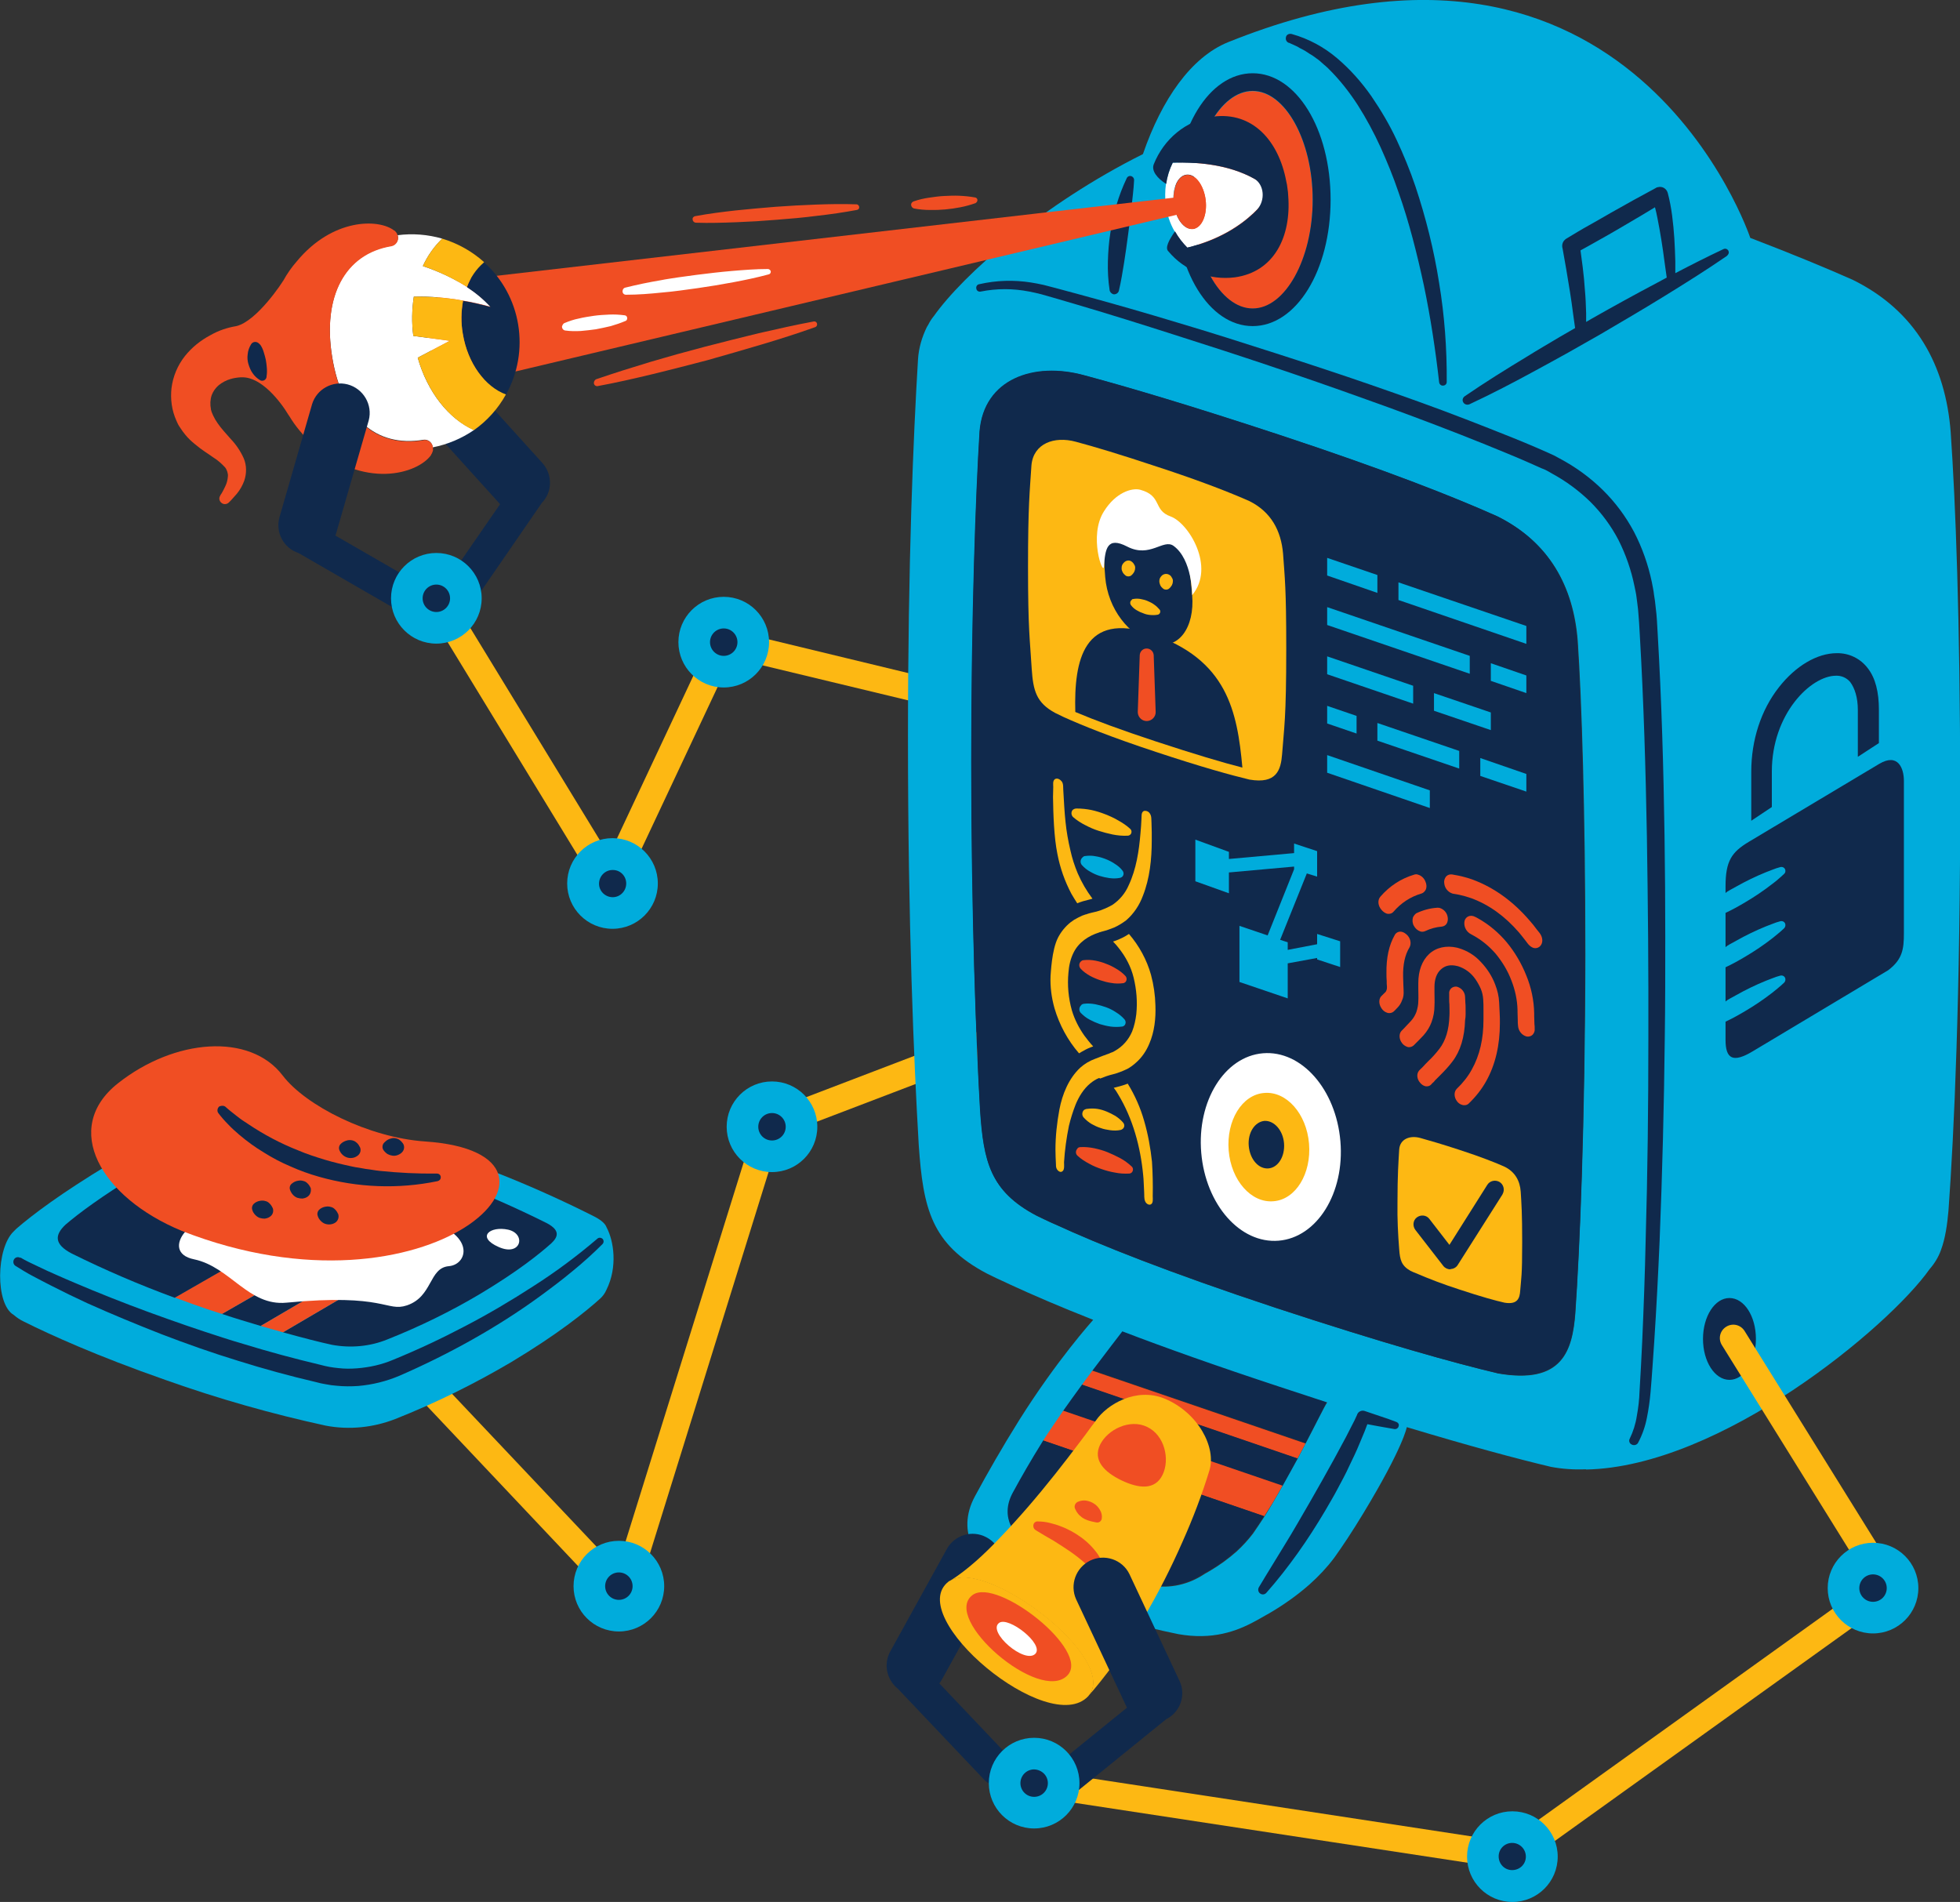 <?xml version="1.0" encoding="utf-8"?>
<!-- Generator: Adobe Illustrator 23.0.2, SVG Export Plug-In . SVG Version: 6.00 Build 0)  -->
<svg version="1.1" id="sign_in_form" xmlns="http://www.w3.org/2000/svg" xmlns:xlink="http://www.w3.org/1999/xlink" x="0px" y="0px" viewBox="0 0 800 776.3" style="enable-background:new 0 0 800 776.3;" xml:space="preserve">

<rect x="0" y="0" width="800" height="776.3" fill="#333333" stroke="none"/>

<g>
	<g>
		<polygon points="249.8,372.1 173.5,247 182.8,241.3 248.6,349.1 292.4,255.8 385.5,278.3 382.9,288.8 298.5,268.5 		
			" style="fill:#FDB813;"/>
		<circle cx="295.4" cy="262.1" r="18.5" style="fill:#00ACDC;"/>
		<circle cx="250" cy="360.6" r="18.5" style="fill:#00ACDC;"/>
		<circle cx="295.4" cy="262.1" r="5.6" style="fill:#10294C;"/>
		<path d="M255.6,360.6c0,3.1-2.5,5.6-5.5,5.6c-3.1,0-5.6-2.5-5.6-5.5c0-3.1,2.5-5.6,5.5-5.6c0,0,0,0,0,0
			C253.1,355,255.6,357.5,255.6,360.6z" style="fill:#10294C;"/>
	</g>
	<g>
		<polygon points="256.8,661.3 128.4,525.3 136.3,517.9 251.9,640.2 309.5,455.3 411.3,416.4 415.2,426.6 318.3,463.6 
					" style="fill:#FDB813;"/>
		<circle cx="315.1" cy="459.9" r="18.5" style="fill:#00ACDC;"/>
		<circle cx="252.6" cy="647.4" r="18.5" style="fill:#00ACDC;"/>
		<path d="M258.2,647.4c0,3.1-2.5,5.6-5.6,5.6c-3.1,0-5.6-2.5-5.6-5.6c0-3.1,2.5-5.6,5.6-5.6c0,0,0,0,0,0
			C255.7,641.8,258.2,644.3,258.2,647.4C258.2,647.3,258.2,647.4,258.2,647.4z" style="fill:#10294C;"/>
		<path d="M320.7,459.9c0,3.1-2.5,5.6-5.6,5.6c-3.1,0-5.6-2.5-5.6-5.6c0-3.1,2.5-5.6,5.6-5.6c0,0,0,0,0,0
			C318.2,454.3,320.7,456.8,320.7,459.9z" style="fill:#10294C;"/>
	</g>
	<g>
		<path d="M247.6,501c-0.5-1.4-1.9-2.8-4.7-4.3c-22.9-11.6-46.7-21.3-71.2-29c-26.5-8.3-45.1-12.8-56.3-15.2l-0.3-0.1
			l-1.4-0.3c-8-1.7-16.2-1.3-24,1.1c-9.7,3.3-24.9,9.7-45.5,22.2C25,487,13.4,495.7,6.7,501.5c-0.4,0.4-0.8,0.8-1.1,1.1
			c-7.2,6.8-7.6,29.7,0,34.1l0,0c1.3,1.1,2.6,2,4.1,2.7c10.8,5.4,29.7,14,58,23.9c21.4,7.6,43.2,13.8,65.3,18.6
			c9.5,1.8,19.3,0.8,28.3-2.7c16.4-6.5,32.2-14.3,47.3-23.2c19-11.4,30.3-20.5,36.3-25.9c1.1-1,2-2.2,2.6-3.6
			C252.2,517.1,250.5,506.4,247.6,501z" style="fill:#00ACDC;"/>
		<path d="M8.4,513.3c2.1,1.3,4.6,2.4,7.1,3.6c2.4,1.2,4.9,2.3,7.4,3.4c4.9,2.2,10,4.3,15,6.4c10,4.1,20.2,8,30.4,11.6
			c5.1,1.8,10.2,3.6,15.4,5.3s10.3,3.4,15.5,4.9c10.4,3.2,20.8,6,31.3,8.5l2,0.5c0.6,0.1,1.3,0.3,1.9,0.4c1.2,0.2,2.5,0.4,3.7,0.5
			c2.5,0.3,5,0.3,7.6,0.1c5.1-0.4,10.1-1.5,14.8-3.5c10-4.1,19.8-8.7,29.3-13.7c9.6-5,18.9-10.5,28-16.4c9.1-5.8,17.8-12.3,26-19.3
			l0,0c0.6-0.6,1.6-0.5,2.2,0.1c0,0,0,0,0,0c0.5,0.6,0.5,1.5-0.1,2.1c-3.9,3.9-8,7.6-12.3,11.1c-4.2,3.5-8.6,6.8-13.1,10.1
			c-8.9,6.5-18.2,12.4-27.8,17.8c-9.6,5.4-19.5,10.3-29.6,14.7c-5.4,2.3-11.1,3.7-16.9,4.2c-2.9,0.2-5.9,0.2-8.8-0.1
			c-1.5-0.1-2.9-0.3-4.4-0.6c-0.8-0.1-1.4-0.3-2.1-0.4l-2-0.5c-10.7-2.5-21.3-5.4-31.8-8.7c-10.5-3.2-20.9-6.9-31.1-10.8
			c-10.2-4-20.4-8.2-30.4-12.7c-5-2.3-9.9-4.7-14.8-7.2c-2.5-1.3-4.9-2.5-7.3-3.8c-2.5-1.3-4.9-2.8-7.3-4.3c-0.8-0.6-1-1.8-0.4-2.7
			c0.6-0.8,1.6-1,2.5-0.5L8.4,513.3z" style="fill:#10294C;"/>
		<path d="M223.3,499.3c-12.6-6.3-25.5-12-38.7-17l-94,54c5.4,1.8,10.8,3.4,15.8,4.9l67.6-39.6l3.4,5.9l-61.9,36.3
			c8.3,2.3,15.3,4.1,20,5.1c7.6,1.4,15.5,0.7,22.6-2.2c13.1-5.2,25.8-11.4,37.9-18.6c15.2-9.1,24.2-16.3,29.1-20.7
			C227.6,505,228.9,502.3,223.3,499.3z" style="fill:#10294C;"/>
		<path d="M165.5,475.5l-94.2,54.1c2.5,0.9,5.1,1.8,7.7,2.8c3.9,1.4,7.8,2.7,11.6,3.9l94-54
			C178.5,479.9,172.1,477.6,165.5,475.5z" style="fill:#F04E23;"/>
		<path d="M174,501.6l-67.6,39.6c3.2,0.9,6.2,1.8,9.1,2.6l61.9-36.3L174,501.6z" style="fill:#F04E23;"/>
		<path d="M162.1,474.4c-21.2-6.6-39.4-11.9-48.4-13.8l-0.3,0l-1.1-0.2c-6.4-1.3-13-1-19.2,0.9
			c-7.7,2.6-20,7.8-36.4,17.7c-15.3,9.3-24.5,16.2-29.9,20.8c-4.5,4.2-4.8,8,2.4,11.8c13.7,6.8,27.7,12.8,42.1,18.1l94.2-54.1
			C164.4,475.1,163.3,474.7,162.1,474.4z" style="fill:#10294C;"/>
		<path d="M166.1,532.8c10.6-3.6,8.9-15.3,17.1-16c8.2-0.7,11.5-14.5-13.6-19.8c-25.2-5.2-60.5,4-75.5,0
			S64.4,511,79.2,514c14.8,3.1,22.2,19.2,37.7,17.7C157.3,527.8,157.7,535.6,166.1,532.8z" style="fill:#FFFFFF;"/>
		<path d="M203.6,509c-9.4-4.1-3.6-8.7,3.8-7.1C214.9,503.6,212.7,513,203.6,509z" style="fill:#FFFFFF;"/>
		<path d="M74.2,502.4C41,488.7,25,460.5,48.1,442.2s53.9-20.8,67.3-3.2c9.3,12.2,34.9,25.3,58.1,26.9
			C247.2,470.9,176.1,542.3,74.2,502.4z" style="fill:#F04E23;"/>
		<path d="M92.2,451.9c1.3,1.2,2.9,2.4,4.4,3.6s3.1,2.3,4.7,3.3c6.4,4.3,13.2,7.9,20.3,10.7c3.5,1.5,7.2,2.7,10.8,3.8
			c3.7,1.1,7.4,2,11.2,2.8c0.9,0.2,1.9,0.4,2.8,0.5c1,0.2,1.9,0.3,2.8,0.5c1.9,0.2,3.8,0.6,5.7,0.8c7.8,0.8,15.6,1.2,23.4,1.1l0,0
			c0.9,0,1.6,0.6,1.6,1.5c0,0.8-0.5,1.4-1.3,1.6c-16,3.3-32.6,2.7-48.4-1.8c-3.9-1.1-7.8-2.5-11.6-4.2c-3.8-1.6-7.4-3.5-10.9-5.7
			c-3.5-2.1-6.8-4.5-10-7.2c-1.5-1.3-3.1-2.7-4.5-4.2c-1.5-1.5-2.9-3.1-4.1-4.7c-0.6-0.8-0.4-2,0.4-2.7
			C90.5,451.2,91.5,451.2,92.2,451.9L92.2,451.9z" style="fill:#10294C;"/>
		<path d="M136.9,499c-1.2,0.8-2.8,1-4.2,0.5c-0.6-0.2-1.2-0.6-1.7-1.1c-0.6-0.6-1.1-1.3-1.3-2.1c-0.4-1,0-2.2,0.9-2.8
			l0.1-0.1c0.7-0.5,1.5-0.8,2.3-0.9c0.6-0.1,1.3-0.1,1.9,0.1c0.6,0.1,1.2,0.4,1.6,0.8c0.6,0.5,1.1,1.2,1.4,1.9l0.1,0.1
			C138.5,496.8,138,498.2,136.9,499z" style="fill:#10294C;"/>
		<path d="M125.6,488.4c-0.7,0.5-1.4,0.7-2.2,0.8c-0.7,0-1.3-0.1-2-0.3c-0.6-0.2-1.2-0.6-1.7-1.1
			c-0.6-0.6-1-1.3-1.3-2.1c-0.4-1.1,0-2.2,1-2.8l0.1-0.1c0.7-0.5,1.5-0.8,2.3-0.9c0.6-0.1,1.3-0.1,1.9,0.1c0.6,0.1,1.2,0.4,1.6,0.8
			c0.6,0.5,1.1,1.2,1.4,1.9l0.1,0.1C127.1,486.2,126.7,487.6,125.6,488.4z" style="fill:#10294C;"/>
		<path d="M110.2,496.6c-0.7,0.5-1.4,0.7-2.2,0.8c-0.7,0-1.3-0.1-2-0.3c-0.6-0.2-1.2-0.6-1.7-1.1
			c-0.6-0.6-1.1-1.3-1.3-2.1c-0.4-1,0-2.2,0.9-2.8l0.1-0.1c0.7-0.5,1.5-0.8,2.3-0.9c0.6-0.1,1.3-0.1,1.9,0.1
			c0.6,0.1,1.2,0.4,1.6,0.8c0.6,0.5,1.1,1.2,1.4,1.9l0.1,0.1C111.8,494.3,111.4,495.8,110.2,496.6z" style="fill:#10294C;"/>
		<path d="M164.2,470.2c-0.5,0.6-1.2,1-2,1.3c-0.6,0.2-1.3,0.3-2,0.2c-0.7-0.1-1.3-0.3-1.9-0.6c-0.7-0.4-1.3-1-1.8-1.7
			c-0.6-0.9-0.5-2.2,0.3-3l0.1-0.1c0.6-0.6,1.2-1.1,2-1.4c0.6-0.2,1.2-0.4,1.8-0.4c0.6,0,1.3,0.2,1.8,0.4c0.7,0.4,1.3,0.9,1.8,1.6
			l0.1,0.1C165.2,467.7,165.1,469.2,164.2,470.2z" style="fill:#10294C;"/>
		<path d="M146.1,471.6c-0.6,0.5-1.4,0.9-2.2,1c-0.7,0.1-1.3,0.1-2-0.1c-1.5-0.4-2.7-1.5-3.3-2.9
			c-0.5-1-0.2-2.2,0.7-2.9l0.1-0.1c0.6-0.5,1.4-0.9,2.2-1.1c0.6-0.2,1.3-0.2,1.9-0.1c0.6,0.1,1.2,0.3,1.7,0.7
			c0.7,0.5,1.2,1.1,1.5,1.8l0.1,0.1C147.5,469.2,147.2,470.7,146.1,471.6z" style="fill:#10294C;"/>
	</g>
	<g>
		<g>
			<path d="M532.9,589.2l-87.2-29.8c-1.4,1.8-2.8,3.8-4.3,5.8l88.2,30.2C530.8,593.2,531.9,591.1,532.9,589.2z" style="fill:#F04E23;"/>
			<path d="M529.7,595.3l-88.2-30.2c-2.6,3.5-5.2,7.1-7.7,10.7l89.8,30.7C525.6,602.8,527.7,599,529.7,595.3z" style="fill:#10294C;"/>
			<path d="M541.5,572.2c-6.2-2-12.7-4.1-19.5-6.4c-25.4-8.4-46.6-15.9-64.1-22.6c-1.7,2.2-6.5,8.4-12.2,16l87.2,29.8
				C537.1,581.2,540.3,574.6,541.5,572.2z" style="fill:#10294C;"/>
			<path d="M519.3,613.7c1.4-2.3,2.8-4.8,4.2-7.3l-89.8-30.7c-3.1,4.3-5.9,8.5-8.2,12.2l90.5,31
				C517,617.3,518.1,615.6,519.3,613.7z" style="fill:#F04E23;"/>
			<path d="M489.9,643.2l1.3-0.8l0,0c0.1-0.1,0.2-0.1,0.3-0.2l2.1-1.2c3.9-2.2,7.5-4.9,10.9-7.9
				c2.5-2.2,4.7-4.6,6.7-7.3c1.4-2,3-4.2,4.7-7l-90.5-31l-0.3,0.5c-4.5,7.2-8.7,14.5-12,20.6c-5.6,10.2,0.8,18.8,8.1,22
				c4.6,2.1,10.3,4.5,17,7.1c9.9,3.7,20.1,6.6,30.5,8.7C476,648.3,483.5,647,489.9,643.2z" style="fill:#10294C;"/>
		</g>
		<path d="M796.2,176.4c-2.1-27.3-14.2-49.5-40-62.2c-10.6-4.7-24.3-10.4-41.8-17.1c0,0-48.6-146.1-213.1-79.9
			c-15.1,6.1-27.1,23.3-34.8,45.7c-40.7,20.3-73.4,49.2-85.4,66.2c0,0-0.1,0.1-0.1,0.1c-0.8,1-1.5,2.1-2.1,3.3
			c-0.2,0.3-0.4,0.7-0.6,1l0,0c-2,4.1-3.3,8.5-3.6,13.1c-1.9,31.4-4.1,82.5-4.1,154.6c0,75.7,2.4,132.1,4.4,166.2
			c1.8,25.9,5.1,40.4,27.8,52.4c2.4,1.2,5.1,2.5,8,3.8c0.6,0.3,1.1,0.5,1.7,0.8c8.9,4.1,20,8.9,33.7,14.3
			c-0.4,0.5-14.8,16.4-30.3,41.1c-6.7,10.7-13,21.7-17.9,30.8c-8.3,15.2,1.2,28,12.1,32.8c6.9,3.2,15.4,6.8,25.4,10.6
			c12.8,4.8,26,8.7,39.4,11.7c2.2,0.5,4.2,0.9,6.1,1.3c13.7,2.4,23.5-1,31.5-5.4l2-1.1l0,0l0.5-0.3l3.2-1.8
			c5.8-3.4,11.3-7.3,16.3-11.7c3.7-3.3,7.1-6.9,10.1-10.9c3.3-4.6,7.3-10.6,11.9-18.2c16.4-27.1,17.7-35.1,17.7-35.1
			c25.9,7.8,44.9,12.9,58.8,16.2c4.7,0.9,9.5,1.2,14.3,1v0.1c54.9-1,123.6-58.1,140.3-81.8c2-2.3,3.6-4.9,4.6-7.7l0,0
			c1.8-4.8,2.6-10.5,3.1-16.2c2.3-31.8,4.8-86.5,4.8-171.1C800,251.5,798.2,205.3,796.2,176.4z M532.9,589.2c-1,2-2.1,4-3.2,6.1
			c-2,3.6-4.1,7.5-6.2,11.2c-1.4,2.5-2.8,4.9-4.2,7.3c-1.1,1.9-2.2,3.6-3.2,5.2c-1.8,2.7-3.3,5-4.7,7c-2,2.6-4.3,5.1-6.7,7.3
			c-3.4,3-7,5.6-10.9,7.9l-2.1,1.2c-0.1,0.1-0.2,0.1-0.3,0.2l0,0l-1.3,0.8c-6.4,3.8-13.9,5.1-21.1,3.6c-10.4-2.1-20.6-5-30.5-8.7
			c-6.7-2.6-12.4-5-17-7.1c-7.3-3.2-13.7-11.8-8.1-22c3.3-6.1,7.5-13.4,12-20.6l0.3-0.5c2.3-3.6,5.2-7.8,8.2-12.2
			c2.5-3.5,5.1-7.2,7.7-10.7c1.5-2,2.9-3.9,4.3-5.8c5.7-7.6,10.6-13.9,12.2-16c17.5,6.7,38.6,14.2,64.1,22.6
			c6.8,2.2,13.3,4.4,19.5,6.4C540.3,574.6,537.1,581.2,532.9,589.2L532.9,589.2z M643,536.1c-1.2,15-5.1,29.1-31.5,24.5
			c-18-4.3-46.5-12.2-90.9-26.8c-43.8-14.5-72-25.8-89.8-34c-0.4-0.2-0.9-0.4-1.4-0.6c-2.4-1.1-4.5-2.1-6.5-3.1
			c-18.6-9.9-21.4-21.8-22.8-43c-1.7-28-3.6-80.3-3.6-142.3c0-59.1,1.8-108.9,3.4-134.6c1.7-21.3,22.1-28.7,42.9-22.9
			c17.9,4.8,43.2,12.3,79,24.1c43.6,14.4,71.6,25.4,89.4,33.4c21.2,10.5,31.1,28.6,32.8,51c1.6,23.7,3.1,69.5,3.1,127.9
			C647,459,644.8,510,643,536.1z" style="fill:#00ACDC;"/>
		<path d="M570,580.4c-2.1-0.8-4.3-1.6-6.5-2.3s-4.3-1.5-6.5-2.2c-1.2-0.4-2.5,0.2-3,1.3l-0.1,0.3
			c-0.6,1.4-1.4,3-2.2,4.5s-1.5,3-2.3,4.5c-1.6,3-3.2,6-4.8,8.9l-4.9,8.8l-5,8.8l-5.1,8.8c-1.7,2.9-3.4,5.8-5.2,8.7
			c-3.5,5.8-7.1,11.5-10.6,17.4c-0.5,0.9-0.2,2.1,0.7,2.6c0.8,0.5,1.8,0.3,2.4-0.4c4.6-5.2,8.8-10.6,12.8-16.2
			c4-5.6,7.7-11.4,11.2-17.3c1.7-3,3.5-5.9,5.1-9c1.6-3,3.3-6.1,4.7-9.2c1.5-3.1,3-6.2,4.3-9.4c0.7-1.6,1.3-3.2,2-4.8
			c0.4-1,0.7-1.9,1.1-2.9l4.3,0.8c2.3,0.4,4.5,0.8,6.8,1.2c0.8,0.1,1.6-0.5,1.7-1.3C571.1,581.3,570.7,580.7,570,580.4L570,580.4z" style="fill:#10294C;"/>
		<path d="M511.3,37.2c-13.3,0-24.5,20.3-24.5,44.4s11.2,44.4,24.5,44.4c13.3,0,24.5-20.3,24.5-44.4
			S524.6,37.2,511.3,37.2z" style="fill:#F04E23;"/>
		<path d="M511.3,29.9c-17.8,0-31.7,22.7-31.7,51.6s13.9,51.6,31.7,51.6c17.8,0,31.8-22.7,31.8-51.6
			S529.1,29.9,511.3,29.9z M511.3,125.9c-13.3,0-24.5-20.3-24.5-44.4s11.2-44.4,24.5-44.4c13.3,0,24.5,20.3,24.5,44.4
			S524.6,125.9,511.3,125.9z" style="fill:#10294C;"/>
		<path d="M518.9,77.9c-11.8-10.8-30-11.9-40.3-11.5c-1.3,2.7-2.2,5.7-2.7,8.7c-0.4,2.8-0.4,5.7-0.1,8.5
			c0.5,3.8,1.7,7.5,3.6,10.8c1.4,2.5,3.1,4.7,5.1,6.7C510.7,94.6,518.9,77.9,518.9,77.9z M479.1,83.2c-0.8-6.1,1.5-11.4,5.1-11.9
			s7.1,4.1,7.9,10.2c0.8,6.1-1.5,11.4-5.1,11.9S479.9,89.4,479.1,83.2z" style="fill:#FFFFFF;"/>
		<path d="M487,93.5c3.6-0.5,5.8-5.8,5.1-11.9c-0.8-6.1-4.3-10.7-7.9-10.2s-5.8,5.8-5.1,11.9
			C479.9,89.3,483.4,93.9,487,93.5z" style="fill:#F04E23;"/>
		<path d="M525.8,79.9c0-0.5-0.1-1-0.1-1.5c-0.1-0.5-0.1-1-0.2-1.5c-0.1-0.5-0.1-1-0.2-1.5c-0.1-0.5-0.2-1-0.3-1.4
			c-3.1-16.6-13.8-28.5-29.8-26.4c-11.2,1.5-20.2,9.2-24.3,19.5c-1,2.7,1.5,5.7,5.1,8c0.4-3,1.3-5.9,2.7-8.7
			c8.5-0.3,22.3,0.3,33.5,6.7c3.7,2.4,4.4,8.5,0.9,12.5l-1,1c-0.2,0.2-0.3,0.3-0.4,0.4c-5.3,5-13.9,10.9-27,14.1
			c-2-2-3.7-4.2-5.1-6.7c-2.5,3.6-4.2,6.8-2.7,8.2c6.6,7.9,16.8,11.9,27.1,10.6C520,111,527.1,96.7,525.8,79.9z" style="fill:#10294C;"/>
		<path d="M611.1,210.7c-17.7-7.9-45.7-19-89.4-33.4c-35.8-11.8-61.1-19.3-79-24.1c-20.8-5.8-41.2,1.5-42.9,22.9
			c-1.6,25.7-3.4,75.5-3.4,134.6c0,62,2,114.4,3.6,142.3c1.4,21.2,4.2,33.1,22.8,43c2,1,4.2,2,6.5,3.1c0.5,0.2,0.9,0.4,1.4,0.6
			c17.8,8.2,46,19.5,89.8,34c44.4,14.6,72.9,22.6,90.9,26.8c26.4,4.5,30.3-9.5,31.5-24.5c1.9-26.1,4-77,4-146.4
			c0-58.5-1.5-104.2-3.1-127.9C642.1,239.3,632.2,221.2,611.1,210.7z" style="fill:#10294C;"/>
		<path d="M665.2,587.2c1.4-2.9,2.4-6,2.9-9.3c0.6-3.3,1-6.6,1.1-10c0.4-6.8,0.8-13.7,1.1-20.6
			c0.6-13.7,1.1-27.4,1.4-41.2c0.8-27.5,1.1-54.9,1.1-82.4v-20.6l-0.1-20.6c-0.1-13.7-0.3-27.5-0.5-41.2
			c-0.5-27.5-1.3-54.9-2.9-82.3l-0.3-5.1l-0.2-2.6l-0.2-2.5l-0.3-2.5L668,244c-0.1-0.8-0.2-1.6-0.4-2.5l-0.5-2.4
			c-1.3-6.4-3.5-12.7-6.4-18.5c-3-5.8-6.9-11.1-11.5-15.7c-4.7-4.6-10-8.5-15.7-11.6l-2.1-1.2c-0.7-0.4-1.5-0.7-2.3-1l-4.7-2.1
			c-3.1-1.4-6.3-2.7-9.4-4c-6.3-2.6-12.7-5.2-19.1-7.7c-12.8-5-25.6-9.8-38.6-14.4c-25.8-9.3-51.9-18-78.1-26.3
			c-13.1-4.2-26.2-8.3-39.4-12.2l-9.9-2.9l-4.9-1.4c-1.6-0.4-3.3-0.8-4.9-1.1c-6.6-1.3-13.3-1.3-19.8,0l0,0
			c-0.8,0.2-1.7-0.3-1.8-1.2c-0.2-0.8,0.3-1.7,1.2-1.8c6.9-1.6,14.1-1.8,21.1-0.7c1.8,0.3,3.5,0.6,5.2,1l5,1.3l10,2.7
			c13.3,3.6,26.5,7.4,39.7,11.4c13.2,3.9,26.3,8.1,39.4,12.3c13.1,4.2,26.2,8.5,39.2,13c13,4.5,26,9.1,38.9,14.1
			c6.4,2.5,12.9,5,19.3,7.6c3.2,1.3,6.4,2.6,9.6,4l4.8,2.1c0.8,0.4,1.6,0.7,2.4,1.1l2.4,1.3c6.4,3.4,12.3,7.7,17.4,12.7
			c5.2,5.1,9.5,10.9,12.9,17.3c3.3,6.4,5.7,13.2,7.2,20.3l0.5,2.6c0.2,0.9,0.3,1.8,0.4,2.6l0.4,2.6l0.3,2.7l0.3,2.7l0.2,2.6l0.3,5.2
			c1.6,27.5,2.4,55.1,2.8,82.6c0.2,13.8,0.3,27.5,0.3,41.3c0,13.8,0,27.5-0.2,41.3c-0.3,27.5-1,55.1-2.1,82.6
			c-0.6,13.8-1.3,27.5-2.2,41.3c-0.5,6.9-0.9,13.7-1.5,20.6c-0.3,3.5-0.8,7-1.5,10.5c-0.7,3.6-1.9,7-3.6,10.2
			c-0.5,0.9-1.7,1.2-2.6,0.7C665.1,589.2,664.7,588.1,665.2,587.2L665.2,587.2z" style="fill:#10294C;"/>
		<path d="M527.3,13.9c6.8,1.9,13.1,5.3,18.5,9.9c5.3,4.5,9.9,9.7,13.9,15.4c3.9,5.7,7.4,11.6,10.3,17.8
			c2.9,6.2,5.5,12.5,7.7,19c4.3,12.9,7.6,26.1,9.7,39.5c2.2,13.3,3.2,26.8,3.1,40.4c0,0.9-0.7,1.5-1.6,1.5c-0.8,0-1.4-0.6-1.5-1.4
			l0,0c-1.5-13.3-3.5-26.4-6.2-39.4c-1.4-6.5-2.9-12.9-4.6-19.3c-1.7-6.4-3.6-12.7-5.8-18.9c-2.1-6.2-4.6-12.3-7.3-18.3
			c-2.7-5.9-5.8-11.7-9.3-17.2c-3.5-5.4-7.5-10.5-12.1-15c-0.6-0.6-1.2-1.1-1.8-1.6l-1.8-1.6l-1.9-1.4l-1-0.7l-1-0.6l-2-1.3
			l-2.1-1.1l-1-0.6l-1.1-0.5l-2.2-1h-0.1c-1-0.3-1.5-1.4-1.2-2.4C525.1,14.1,526.2,13.6,527.3,13.9L527.3,13.9z" style="fill:#10294C;"/>
		<path d="M452.9,118.4c-0.6-3.9-0.8-7.8-0.7-11.7c0.1-3.9,0.4-7.8,1-11.6c0.6-3.9,1.4-7.7,2.5-11.4
			c1.1-3.8,2.5-7.4,4.2-11c0.4-0.8,1.3-1.1,2.1-0.7c0.6,0.3,0.9,0.9,0.9,1.5l0,0c-0.2,3.9-0.7,7.6-1.1,11.4
			c-0.4,3.8-0.9,7.5-1.4,11.2s-1,7.5-1.6,11.2c-0.6,3.7-1.2,7.5-2.1,11.3l0,0c-0.2,1-1.3,1.7-2.3,1.5
			C453.6,119.8,453,119.2,452.9,118.4z" style="fill:#10294C;"/>
		<path d="M482.7,87.1l-283.6,67.2c-11.1,2.4-22.1-4.7-24.5-15.8c-2.3-10.8,4.3-21.6,15-24.3c0.8-0.2,1.6-0.3,2.4-0.4
			l289.5-33.4c1.9-0.2,3.6,1.1,3.8,3C485.4,85,484.3,86.6,482.7,87.1L482.7,87.1z" style="fill:#F04E23;"/>
		<path d="M705.5,102.4c-0.4-0.8-1.3-1.1-2.1-0.7c-6.6,3.1-13.1,6.4-19.6,9.8c0-1.6,0-3.3,0-4.9
			c-0.1-3.1-0.2-6.2-0.4-9.3c-0.2-3.1-0.5-6.2-0.9-9.3c-0.4-3.1-1-6.3-1.8-9.3l0,0c-0.5-1.7-2.2-2.8-4-2.3h-0.1l0,0
			c-0.2,0.1-0.4,0.1-0.6,0.2l-0.1,0.1l-9.2,5l-9.1,5.1c-3,1.7-6,3.5-9.1,5.2c-3.1,1.7-6,3.5-9,5.3c-0.2,0.1-0.5,0.3-0.7,0.5
			l-0.1,0.1l0,0c-1,0.9-1.3,2.3-0.9,3.6c0.5,2.8,1,5.6,1.5,8.5c0.5,3,1,6,1.5,9.1c0.5,3,0.9,6.1,1.3,9.1l0.8,5.7l-6.4,3.7
			c-4.3,2.6-8.7,5.1-13,7.8c-8.6,5.2-17.3,10.6-25.6,16.3c-0.9,0.6-1.2,1.7-0.6,2.6c0.5,0.8,1.6,1.1,2.5,0.7c9.2-4.3,18.2-9,27-13.8
			c4.5-2.4,8.9-4.9,13.3-7.3l13.2-7.5c8.7-5.1,17.4-10.2,26-15.5c8.6-5.3,17.2-10.7,25.5-16.4C705.6,103.8,705.8,103.1,705.5,102.4z
			 M676.4,115.4c-8.9,4.7-17.8,9.6-26.6,14.6l-2.4,1.4c0-1.2,0-2.4,0-3.6c-0.1-3.1-0.2-6.3-0.5-9.4c-0.2-3.1-0.5-6.2-0.9-9.4
			c-0.3-2.3-0.6-4.5-0.9-6.8c2.4-1.3,4.7-2.6,7-3.9c3-1.7,6.1-3.4,9.1-5.2l9-5.3l5.3-3.2c0.4,1.4,0.7,2.9,1,4.4
			c0.6,2.9,1.1,5.9,1.6,8.9c0.5,3,0.9,6,1.3,9l0.9,6.4C679,114,677.7,114.7,676.4,115.4z" style="fill:#10294C;"/>
		<path d="M283.9,88.2c5.4-1,10.9-1.7,16.3-2.3c2.7-0.3,5.4-0.5,8.2-0.8l8.2-0.7c5.5-0.4,11-0.7,16.5-0.9
			s11-0.3,16.5-0.1c0.6,0,1.1,0.6,1.1,1.2c0,0.6-0.4,1-1,1.1c-5.4,1-10.9,1.8-16.3,2.4c-5.4,0.7-11,1.2-16.4,1.6l-8.2,0.6
			c-2.7,0.1-5.4,0.3-8.2,0.4c-5.5,0.2-11,0.4-16.5,0.2c-0.8,0-1.4-0.7-1.4-1.4C282.6,88.9,283.1,88.3,283.9,88.2L283.9,88.2z" style="fill:#F04E23;"/>
		<path d="M372.9,82.2c2-0.7,4.1-1.2,6.2-1.5c2.1-0.3,4.1-0.6,6.2-0.7c2.1-0.1,4.2-0.2,6.3-0.1c2.1,0.1,4.3,0.3,6.4,0.7
			c0.7,0.1,1.1,0.8,0.9,1.4c-0.1,0.4-0.4,0.7-0.7,0.9c-2,0.7-4.1,1.3-6.2,1.7c-4.1,0.8-8.3,1.2-12.5,1.1c-2.1,0-4.3-0.2-6.4-0.6
			c-0.8-0.2-1.3-1-1.2-1.8C372,82.8,372.4,82.4,372.9,82.2L372.9,82.2z" style="fill:#F04E23;"/>
		<path d="M243.3,154.8c7.3-2.5,14.6-4.8,21.9-7c3.6-1.1,7.4-2.1,11.1-3.2l11.1-3c7.4-1.9,14.8-3.8,22.3-5.6
			c7.5-1.7,14.9-3.4,22.5-4.8c0.6-0.1,1.2,0.3,1.3,1c0.1,0.5-0.2,1.1-0.7,1.3c-7.3,2.6-14.5,4.9-21.9,7.1
			c-7.4,2.2-14.7,4.3-22.1,6.4l-11.2,2.9c-3.7,0.9-7.4,1.9-11.2,2.8c-7.5,1.8-14.9,3.5-22.5,4.9c-0.8,0.1-1.5-0.5-1.5-1.3
			C242.4,155.6,242.8,155.1,243.3,154.8L243.3,154.8z" style="fill:#F04E23;"/>
		<path d="M230.3,131.9c1.9-0.8,3.9-1.5,6-1.9c2-0.5,4.1-0.8,6.1-1.1c2.1-0.3,4.1-0.4,6.2-0.5c2.1-0.1,4.2,0,6.4,0.3
			c0.7,0.1,1.1,0.7,1,1.4c-0.1,0.4-0.3,0.8-0.7,0.9c-1.9,0.8-3.9,1.5-6,2.1c-2,0.5-4.1,0.9-6.1,1.3c-2,0.3-4.1,0.5-6.2,0.7
			c-2.1,0.1-4.2,0.1-6.3-0.2c-0.8-0.1-1.4-0.9-1.3-1.7c0,0,0,0,0,0C229.6,132.6,229.9,132.1,230.3,131.9z" style="fill:#FFFFFF;"/>
		<path d="M255.2,117.4c4.8-1.2,9.6-2.2,14.4-3c2.4-0.5,4.8-0.8,7.3-1.2l7.3-1c4.8-0.6,9.7-1.2,14.5-1.6
			s9.8-0.8,14.7-0.8c0.6,0,1.2,0.5,1.2,1.1c0,0,0,0,0,0c0,0.5-0.3,1-0.9,1.1c-4.8,1.3-9.6,2.3-14.4,3.2c-4.8,0.9-9.6,1.7-14.5,2.4
			l-7.3,1c-2.4,0.3-4.8,0.6-7.3,0.8c-4.9,0.5-9.7,0.9-14.7,0.9c-0.8,0-1.4-0.6-1.4-1.4C254.1,118.1,254.6,117.5,255.2,117.4
			L255.2,117.4z" style="fill:#FFFFFF;"/>
		<g>
			<path d="M509.9,204.5L509.9,204.5c-7.5-3.3-19.2-8-37.6-14c-15-5-25.7-8.2-33.2-10.2c-8.8-2.4-17.3,0.7-18.1,9.6
				c-0.7,10.8-1.4,16.5-1.4,41.4c0,26.1,0.8,29.8,1.5,41.6c0.6,8.9,1.8,13.9,9.6,18.1l2.7,1.3c0.2,0.1,0.4,0.2,0.6,0.3
				c7.5,3.4,19.3,8.2,37.8,14.3c18.7,6.2,30.7,9.5,38.2,11.3c11.1,1.9,12.8-4,13.3-10.3c0.8-11,1.7-14.1,1.7-43.3
				c0-24.6-0.6-28.6-1.3-38.6C522.9,216.6,518.8,208.9,509.9,204.5z" style="fill:#FDB813;"/>
			<g>
				<path d="M439.4,330c2,0,4,0.2,6,0.6c1.9,0.4,3.8,1,5.6,1.7c1.8,0.7,3.6,1.5,5.3,2.5c1.8,1,3.5,2.1,5,3.5
					c0.7,0.6,0.7,1.7,0.1,2.3c0,0,0,0,0,0c-0.3,0.3-0.7,0.5-1.2,0.5c-2,0.1-4.1-0.1-6.1-0.5c-1.9-0.4-3.8-0.9-5.7-1.5
					c-1.9-0.6-3.7-1.4-5.4-2.3c-1.8-0.9-3.5-2-5-3.3c-0.8-0.8-0.9-2-0.2-2.9C438.3,330.2,438.8,330,439.4,330L439.4,330z" style="fill:#FDB813;"/>
				<path d="M442.9,349.4c1.4-0.2,2.9-0.2,4.3,0.1c1.4,0.2,2.7,0.6,4,1.1c1.3,0.5,2.5,1.1,3.7,1.9
					c1.3,0.8,2.4,1.7,3.3,2.9c0.6,0.8,0.5,1.9-0.2,2.5c-0.2,0.2-0.5,0.3-0.8,0.4c-1.5,0.3-2.9,0.3-4.4,0.1c-1.4-0.2-2.7-0.5-4-0.9
					c-1.3-0.4-2.6-1-3.8-1.7c-1.3-0.7-2.4-1.6-3.4-2.7c-0.8-0.9-0.7-2.3,0.2-3.1C442.2,349.6,442.5,349.4,442.9,349.4L442.9,349.4z" style="fill:#00ACDC;"/>
				<path d="M443.7,452.6c1.4-0.2,2.8-0.2,4.2,0c1.3,0.2,2.6,0.6,3.8,1.1c1.2,0.5,2.4,1.1,3.6,1.8
					c1.2,0.8,2.3,1.7,3.2,2.8c0.6,0.8,0.5,1.9-0.3,2.5c-0.2,0.2-0.5,0.3-0.8,0.4c-1.4,0.3-2.8,0.3-4.3,0.1c-1.3-0.2-2.6-0.4-3.9-0.9
					c-1.3-0.4-2.5-1-3.6-1.6c-1.2-0.7-2.3-1.6-3.3-2.7c-0.8-0.9-0.7-2.3,0.2-3.1C442.9,452.8,443.3,452.6,443.7,452.6L443.7,452.6z" style="fill:#FDB813;"/>
				<path d="M441.1,468.2c1.9-0.1,3.8,0.1,5.7,0.5c1.8,0.4,3.6,0.9,5.3,1.6c1.7,0.7,3.4,1.5,5.1,2.4
					c1.7,0.9,3.3,2.1,4.7,3.4c0.7,0.6,0.7,1.7,0.1,2.4c-0.3,0.3-0.7,0.5-1.1,0.5c-1.9,0.1-3.9,0-5.8-0.4c-1.8-0.3-3.7-0.8-5.4-1.4
					c-1.8-0.6-3.5-1.3-5.1-2.2c-1.7-0.9-3.3-1.9-4.7-3.2c-0.9-0.7-1-2-0.2-2.9C439.9,468.4,440.5,468.2,441.1,468.2L441.1,468.2z" style="fill:#F04E23;"/>
				<path d="M442.3,391.9c1.6-0.2,3.2-0.1,4.8,0.2c1.5,0.3,3,0.7,4.4,1.3c1.4,0.5,2.8,1.2,4.1,2c1.4,0.8,2.7,1.8,3.8,3
					c0.6,0.7,0.6,1.8-0.1,2.5c-0.3,0.2-0.6,0.4-0.9,0.4c-1.6,0.2-3.2,0.2-4.8-0.1c-1.5-0.2-3-0.6-4.5-1.1c-1.5-0.5-2.9-1.1-4.2-1.8
					c-1.4-0.8-2.7-1.7-3.8-2.9c-0.8-0.9-0.8-2.2,0.1-3c0,0,0,0,0,0C441.4,392.2,441.8,391.9,442.3,391.9z" style="fill:#F04E23;"/>
				<path d="M442.4,409.7c1.6-0.2,3.1-0.1,4.7,0.2c1.5,0.3,2.9,0.7,4.3,1.2c1.4,0.5,2.8,1.2,4,2c1.3,0.8,2.6,1.8,3.6,3
					c0.6,0.7,0.6,1.8-0.1,2.5c0,0,0,0,0,0c-0.3,0.2-0.6,0.4-0.9,0.4c-1.6,0.2-3.2,0.2-4.7,0c-1.5-0.2-3-0.6-4.4-1
					c-1.4-0.5-2.8-1.1-4.1-1.8c-1.4-0.7-2.6-1.7-3.7-2.8c-0.8-0.9-0.7-2.2,0.1-3C441.5,409.9,441.9,409.8,442.4,409.7z" style="fill:#00ACDC;"/>
				<path d="M431.6,348.6c1.1,5.7,3,11.1,5.7,16.2c0.8,1.3,1.5,2.6,2.4,3.9l0.2-0.1c1.5-0.6,2.9-1,4.2-1.3
					c0.7-0.2,1.3-0.3,1.8-0.5c-2.4-3.2-4.4-6.6-6-10.3c-1.3-3.1-2.3-6.2-3-9.4c-0.9-3.8-1.6-7.7-2-11.7c-0.4-3.4-0.7-9.4-0.9-12.8
					c-0.1-1.2,0.1-2.6-0.6-3.6c-0.6-0.8-1.8-1.6-2.8-1c-1,0.7-0.7,2.2-0.7,3.2c0,1.4-0.1,2.7-0.1,4.1
					C429.9,332.3,430.2,341.8,431.6,348.6z" style="fill:#FDB813;"/>
				<path d="M449.1,440.2c1.7-0.7,3.4-1.3,5.1-1.7c2-0.5,4-1.3,5.9-2.2c1.3-0.7,2.5-1.6,3.6-2.6
					c2.4-2.1,4.2-4.8,5.4-7.7c2.1-4.8,2.7-10.4,2.5-15.6c-0.1-4.2-0.7-8.4-1.8-12.5c-1.7-6.1-4.8-11.8-9-16.7
					c-0.3,0.2-0.5,0.3-0.8,0.5c-1.1,0.7-2.3,1.3-3.5,1.8c-0.8,0.3-1.5,0.6-2.2,0.8c0.8,0.8,1.5,1.6,2.2,2.5
					c2.9,3.6,5.1,7.7,6.2,12.2c1.2,4.9,1.6,9.9,1.1,14.9c-0.3,2.4-0.8,4.8-1.7,7.1c-1.4,3.3-3.8,6.1-7,7.9c-0.4,0.3-0.9,0.5-1.4,0.7
					l-0.1,0l0,0l0,0l0,0c-0.6,0.3-1.3,0.6-2,0.8c-0.4,0.2-0.7,0.3-1.1,0.4c-1.2,0.5-2.4,0.9-3.6,1.4c-2.2,0.8-4.2,2-6,3.6
					c-4.7,4.4-7.3,10.8-8.5,17.1c-1,5.4-1.6,10.9-1.6,16.3c0,2,0.1,4,0.2,6c0,0.5,0,1.1,0.2,1.6c0.3,0.9,1.5,2,2.4,1.3
					c1-0.6,0.7-2.8,0.7-3.7c0.3-5,1-10,2-14.9c0.7-2.9,1.6-5.8,2.7-8.6c1.3-3.2,3.3-6.5,6-8.7c1.1-0.9,2.3-1.7,3.6-2.2L449.1,440.2z
					" style="fill:#FDB813;"/>
				<path d="M441.3,429.4c1.2-0.7,2.5-1.4,3.8-1.9l1.1-0.4c-1.3-1.4-2.5-2.9-3.6-4.4c-2.2-3.1-4-6.6-5.1-10.3
					c-1.4-5-1.9-10.2-1.4-15.4c0.2-2.8,0.8-5.6,2.1-8.2c2.1-4.2,6-6.8,10.4-8.2l0.2-0.1l0.5-0.1l0.2-0.1l0.4-0.1
					c1.6-0.4,3.3-1,4.8-1.6c1.8-0.8,3.4-1.8,5-3c3.1-2.7,5.4-6.2,6.8-10c2.8-7.1,3.6-15,3.6-22.5c0-1.1,0-2.2,0-3.4
					c0-1.3-0.1-2.6-0.1-3.9c-0.1-1.3,0.1-2.7-0.7-3.8c-0.5-0.8-1.5-1.2-2.4-1c-1.2,0.5-0.9,2.3-1,3.3c-0.1,1.9-0.2,3.9-0.4,5.8
					c-0.6,7.2-1.7,14.6-4.8,21.2c-1.4,3.3-3.7,6-6.6,8c-0.4,0.2-0.7,0.4-1.1,0.6l0,0c-2.3,1.2-4.7,2.1-7.3,2.6
					c-0.8,0.2-1.6,0.4-2.4,0.7l0.1,0.1c-0.1,0-0.1-0.1-0.2-0.1c-1,0.3-2,0.7-2.9,1.2c-0.6,0.3-1.1,0.6-1.6,0.9h-0.1
					c-0.6,0.4-1.1,0.8-1.7,1.2c-2.1,1.7-3.8,3.8-5,6.1c-2.7,5.1-3,15.1-3.1,15.7c-0.2,4.5,0.4,8.9,1.6,13.2c2,6.8,5.4,13.1,10,18.4
					C440.6,429.9,441,429.6,441.3,429.4z" style="fill:#FDB813;"/>
				<path d="M470.2,474.2c-0.6-5.6-1.6-11.2-3.2-16.7c-1.5-5.3-3.8-10.5-6.7-15.2c-1.5,0.6-3,1-4.5,1.4l-1.2,0.3
					c0.7,0.9,1.3,1.8,1.8,2.7c6,9.9,9.1,21.4,10.2,32.9c0.2,1.5,0.3,5.4,0.4,6.9c0.1,1.2-0.1,2.7,0.4,3.8c0.3,0.8,1.3,1.7,2.3,1.3
					c1.1-0.5,0.8-2.4,0.8-3.3C470.6,483.6,470.5,478.9,470.2,474.2z" style="fill:#FDB813;"/>
			</g>
			<g>
				<polygon points="583.6,322.6 541.7,308.2 541.7,315.4 583.6,329.8 				" style="fill:#00ACDC;"/>
				<polygon points="562.2,234.7 541.7,227.7 541.7,234.9 562.2,242 				" style="fill:#00ACDC;"/>
				<polygon points="570.8,237.7 570.8,244.9 623,262.8 623,255.5 				" style="fill:#00ACDC;"/>
				<polygon points="599.9,267.7 541.7,247.8 541.7,255.1 599.9,275 				" style="fill:#00ACDC;"/>
				<polygon points="608.5,270.7 608.5,277.9 623,282.9 623,275.7 				" style="fill:#00ACDC;"/>
				<polygon points="553.7,292.2 541.7,288.1 541.7,295.3 553.7,299.4 				" style="fill:#00ACDC;"/>
				<polygon points="576.8,279.9 541.7,267.9 541.7,275.2 576.8,287.2 				" style="fill:#00ACDC;"/>
				<polygon points="585.3,282.9 585.3,290.1 608.5,298 608.5,290.8 				" style="fill:#00ACDC;"/>
				<polygon points="595.6,306.5 562.2,295.1 562.2,302.3 595.6,313.7 				" style="fill:#00ACDC;"/>
				<polygon points="604.2,309.4 604.2,316.7 623,323.1 623,315.9 				" style="fill:#00ACDC;"/>
			</g>
			<g>
				<path d="M566,372.9c0.3,0.1,0.6,0.1,0.8,0.1c0.8,0,1.5-0.3,2-0.9c3-3.5,6.9-6.1,11.4-7.4c0.7-0.2,1.3-0.8,1.7-1.5
					c0.5-1.1,0.4-2.3-0.1-3.4c-0.5-1.3-1.6-2.4-3-2.8c-0.5-0.2-1.1-0.2-1.6,0c-5.4,1.6-10.1,4.7-13.8,9c-1.2,1.4-1,3.7,0.5,5.4
					C564.5,372.1,565.2,372.6,566,372.9z" style="fill:#F04E23;"/>
				<path d="M576.7,374.5c-0.3,1.1-0.2,2.4,0.4,3.4c0.6,1.1,1.5,1.9,2.7,2.3c0.3,0.1,0.6,0.1,0.8,0.1
					c0.4,0,0.8-0.1,1.2-0.3c2.1-1,4.3-1.6,6.7-1.8c0.8-0.1,1.5-0.5,1.9-1.1c0.6-0.9,0.7-2.1,0.4-3.2c-0.4-1.6-1.6-2.8-3.1-3.3
					c-0.3-0.1-0.7-0.1-1.1-0.1c-3,0.2-5.9,1-8.6,2.3C577.5,373.2,577,373.8,576.7,374.5z" style="fill:#F04E23;"/>
				<path d="M628.4,380.8c-0.4-0.5-0.8-1-1.2-1.5c-0.9-1.2-1.8-2.4-2.9-3.6c-6.8-7.9-14.5-13.4-23-16.6
					c-1.1-0.4-2.3-0.8-3.5-1.1c-1.7-0.5-3.5-0.8-5.2-1.1c-0.9-0.1-1.8,0.2-2.4,0.9c-0.6,0.8-0.9,1.8-0.7,2.8
					c0.2,1.9,1.5,3.5,3.3,4.1c0.1,0,0.3,0.1,0.4,0.1c1.5,0.2,2.9,0.5,4.4,0.9c0.9,0.3,1.9,0.6,2.9,0.9c7.3,2.7,13.7,7.3,19.5,14
					c0.8,0.9,1.5,1.9,2.4,3c0.4,0.6,0.9,1.1,1.3,1.7c0.6,0.7,1.3,1.3,2.2,1.6c0.3,0.1,0.6,0.1,0.8,0.1c0.7,0,1.4-0.3,1.9-0.8
					C629.9,384.9,629.8,382.6,628.4,380.8z" style="fill:#F04E23;"/>
				<path d="M626.2,414.7c0-0.4,0-0.7,0-1.1c-0.1-5.3-1.2-10.5-3.2-15.4c-2-5-4.7-9.6-8.1-13.7
					c-3.3-3.9-7.2-7.2-11.7-9.7c-0.5-0.3-0.9-0.5-1.4-0.7c-0.2-0.1-0.4-0.2-0.6-0.2c-0.3-0.1-0.5-0.1-0.8-0.1
					c-1.4,0-2.6,1.1-2.7,2.6c-0.2,2,0.9,4,2.7,4.9c0.3,0.2,0.6,0.3,0.9,0.5c3.5,1.9,6.6,4.5,9.2,7.5c2.7,3.3,4.9,6.9,6.4,10.9
					c1.5,3.8,2.4,7.9,2.5,12.1c0,0.2,0,0.4,0,0.7l0.1,3.6c0,0.7,0,1.4,0.1,2c0.1,2,1.4,3.8,3.3,4.4c0.3,0.1,0.5,0.1,0.8,0.1
					c0.7,0,1.4-0.3,1.9-0.8c0.6-0.7,0.9-1.5,0.8-2.4c0-0.6,0-1.3-0.1-1.9L626.2,414.7z" style="fill:#F04E23;"/>
				<path d="M598.2,411.5c0-0.8,0-1.5-0.1-2.3l-0.1-2.2c0-1.9-1.3-3.6-3.1-4.2c-0.9-0.3-1.9,0-2.6,0.6
					c-0.6,0.6-0.9,1.4-0.8,2.2v0.3c0,0.6,0,1.3,0,1.9c0,0.7,0,1.5,0.1,2.2c0,1.4,0.1,3.3,0,4.7c-0.2,5.6-1.5,10-4.1,13.4
					c-1.4,1.8-2.9,3.5-4.5,5c-0.7,0.7-1.5,1.5-2.2,2.3l-0.5,0.5c-0.4,0.4-0.8,0.7-1.1,1.1c-1.1,1.3-0.9,3.5,0.5,5
					c0.5,0.6,1.2,1.1,1.9,1.3c0.3,0.1,0.5,0.1,0.8,0.1c0.7,0,1.4-0.3,1.9-0.9c0.2-0.3,0.4-0.5,0.7-0.7c0.2-0.2,0.5-0.5,0.7-0.8
					c0.7-0.7,1.4-1.4,2.1-2.1c1.8-1.8,3.5-3.6,5-5.6c3.3-4.3,5-10,5.2-17C598.3,415,598.2,413.1,598.2,411.5z" style="fill:#F04E23;"/>
				<path d="M572.9,404.4v-0.2c0-0.8-0.1-1.5-0.1-2.3l-0.1-3.3c-0.1-4.8,0.7-8.8,2.6-11.9c0.9-1.6,0.4-3.9-1.2-5.3
					c-0.5-0.4-1-0.8-1.7-1c-1.2-0.4-2.5,0.1-3.1,1.2c-2.4,4.2-3.5,9.4-3.4,15.6c0,1.1,0,2.1,0.1,3.2c0,0.8,0,1.6,0.1,2.3v0.1
					c0,0.5,0,0.9-0.2,1.4c-0.1,0.3-0.3,0.7-0.6,0.9l-0.6,0.6c-0.2,0.2-0.4,0.4-0.6,0.6c-1.4,1.1-1.5,3.4-0.2,5.3
					c0.6,0.9,1.4,1.5,2.4,1.8c0.3,0.1,0.5,0.1,0.8,0.1c0.6,0,1.2-0.2,1.7-0.6c0.4-0.4,0.8-0.7,1.2-1.2l0.3-0.3c0.9-0.9,1.6-2,2-3.2
					C572.8,407.2,573,405.8,572.9,404.4z" style="fill:#F04E23;"/>
				<path d="M611.9,409.2c-0.1-2.5-0.7-5-1.6-7.3c-1.3-3.5-3.4-6.7-6-9.4c-2.4-2.6-5.5-4.5-8.9-5.5l-0.7-0.2
					c-4.4-1-8.5-0.1-11.4,2.6c-2.9,2.7-4.4,6.9-4.4,11.8c0,0.8,0,1.7,0,2.5c0,1.7,0.1,3.4,0,4.9c0,1.5-0.3,3-0.8,4.5
					c-0.5,1.3-1.2,2.5-2.1,3.5c-1,1.1-2,2.1-3.1,3.3l-0.8,0.8c-1.2,1.2-1.1,3.5,0.2,5.1c0.5,0.7,1.3,1.2,2.1,1.5
					c0.9,0.3,1.9,0,2.6-0.6l0.7-0.7c1.1-1.1,2.3-2.3,3.4-3.5c1.4-1.6,2.5-3.4,3.2-5.3c0.8-2.2,1.2-4.4,1.2-6.7c0.1-1.8,0-3.6,0-5.3
					c0-0.8,0-1.6,0-2.4c0-3.1,0.9-5.6,2.6-7.1c1.7-1.6,3.9-2.1,6.7-1.4l0.4,0.1c2.8,0.9,5.2,2.7,6.9,5.1c0.9,1.3,1.7,2.7,2.3,4.1
					c0.6,1.4,0.9,2.9,1,4.4c0.1,1.4,0.1,2.7,0.1,4.1c0,1.4,0,2.7,0,4.1c0,7.8-1.5,14.5-4.8,20.4c-1.6,2.9-3.7,5.5-6.1,7.8
					c-1.2,1.2-1.2,3.4,0.1,5.1c0.5,0.7,1.3,1.3,2.2,1.5c0.3,0.1,0.5,0.1,0.8,0.1c0.7,0,1.3-0.2,1.8-0.7c2.8-2.7,5.2-5.7,7.1-9.1
					c3.8-6.8,5.6-14.8,5.6-23.7c0-1.4,0-2.8-0.1-4.3C612,412.1,612,410.7,611.9,409.2z" style="fill:#F04E23;"/>
			</g>
			<g>
				<path d="M547.1,465.8c1.8,21.1-9.5,39.3-25.2,40.6c-15.7,1.3-29.8-14.7-31.6-35.9c-1.8-21.1,9.5-39.3,25.2-40.6
					S545.3,444.6,547.1,465.8z" style="fill:#FFFFFF;"/>
				<path d="M534.3,466.8c1,12.2-5.4,22.8-14.5,23.5c-9.1,0.8-17.3-8.5-18.3-20.7c-1-12.2,5.4-22.8,14.5-23.5
					C525.1,445.3,533.3,454.6,534.3,466.8z" style="fill:#FDB813;"/>
				<path d="M524.1,466.7c0.4,5.3-2.4,9.9-6.4,10.2c-4,0.3-7.5-3.7-8-9.1s2.4-9.9,6.4-10.3
					C520.1,457.3,523.7,461.4,524.1,466.7z" style="fill:#10294C;"/>
			</g>
			<g>
				<path d="M486.6,242.9c1.1,13.2-5.6,22.8-15.7,19.6s-18.7-13.8-19.8-27s-1.9-30.2,15.7-24.3
					C484.5,217.1,485.5,229.7,486.6,242.9z" style="fill:#10294C;"/>
				<path d="M471.7,302.6c15.8,5.2,27.2,8.6,35.4,10.7c-2.1-23-6.2-44.2-37.2-54.6c-27.5-9.2-31.6,10.6-31,31.9
					C446.7,293.9,457.4,297.9,471.7,302.6z" style="fill:#10294C;"/>
				<path d="M462.5,244.5c1-0.2,2.1-0.2,3.1,0c1,0.2,1.9,0.4,2.8,0.8c0.9,0.4,1.8,0.8,2.6,1.4c0.9,0.6,1.6,1.3,2.3,2.1
					c0.5,0.6,0.3,1.5-0.3,1.9c0,0,0,0,0,0c-0.2,0.1-0.3,0.2-0.5,0.2c-1,0.2-2.1,0.2-3.1,0.1c-1-0.1-1.9-0.3-2.8-0.7
					c-0.9-0.3-1.8-0.7-2.6-1.2c-0.9-0.5-1.7-1.2-2.3-2c-0.6-0.7-0.5-1.8,0.3-2.3C462,244.6,462.2,244.5,462.5,244.5L462.5,244.5z" style="fill:#FDB813;"/>
				<path d="M462,229.3c0.5,0.4,0.8,0.8,1.1,1.4c0.2,0.4,0.3,0.9,0.2,1.4c0,0.5-0.2,0.9-0.4,1.4c-0.3,0.5-0.7,1-1.2,1.4
					c-0.7,0.5-1.6,0.5-2.3,0c-0.5-0.4-0.9-0.8-1.2-1.4c-0.2-0.4-0.4-0.9-0.4-1.4c0-0.5,0-0.9,0.2-1.4c0.2-0.5,0.6-1,1.1-1.4
					C460,228.6,461.2,228.6,462,229.3z" style="fill:#FDB813;"/>
				<path d="M477.4,234.7c0.5,0.3,0.8,0.8,1.1,1.4c0.2,0.4,0.3,0.9,0.2,1.4c0,0.5-0.2,0.9-0.4,1.4
					c-0.3,0.5-0.7,1-1.2,1.4c-0.7,0.5-1.6,0.5-2.3,0c-0.5-0.4-0.9-0.8-1.2-1.4c-0.2-0.4-0.3-0.9-0.4-1.4c0-0.5,0-0.9,0.2-1.4
					c0.2-0.5,0.6-1,1.1-1.4C475.4,234.1,476.5,234.1,477.4,234.7z" style="fill:#FDB813;"/>
				<path d="M450.6,231.2c-0.3,4.1-6.4-12.5,0-22.5c4.8-7.7,11.4-9.7,14.8-8.8c9.1,2.5,5.1,8.3,12.4,10.9
					c7.3,2.6,18.4,20.6,8.8,32.1c0,0,0.1-14.5-7.6-20.1c-4.2-3-9.6,5.1-18.9,0.3C451.8,218.8,451.1,224.1,450.6,231.2z" style="fill:#FFFFFF;"/>
				<path d="M470.9,267.4l0.8,23.1c0.1,2-1.5,3.7-3.5,3.8c-2,0.1-3.7-1.5-3.8-3.5l0,0c0-0.1,0-0.2,0-0.3l0.8-23.1
					c0.1-1.6,1.4-2.8,3-2.7C469.7,264.8,470.8,266,470.9,267.4z" style="fill:#F04E23;"/>
			</g>
			<polygon points="537.6,381.2 537.6,385.4 525.6,387.7 525.6,384.6 522.5,383.6 533.4,356.5 537.6,357.8 537.6,347.4 
				528.2,344.3 528.2,348.2 501.6,350.6 501.6,347.7 487.9,342.7 487.9,359.7 501.6,364.6 501.6,356.1 528.2,353.7 528.2,354.8 
				528.2,354.8 517.4,381.8 505.9,377.9 505.9,400.8 525.6,407.5 525.6,393.2 537.6,391 537.6,391.6 547,394.7 547,384.2 			" style="fill:#00ACDC;"/>
			<g>
				<path d="M614.1,476.2L614.1,476.2c-3.6-1.6-9.3-3.9-18.2-6.8c-7.3-2.4-12.5-3.9-16.1-4.9c-4.2-1.2-8.4,0.3-8.7,4.7
					c-0.3,5.2-0.7,9.9-0.7,21.9c-0.1,6.3,0.2,12.6,0.7,18.8c0.3,4.3,0.9,6.7,4.6,8.8l1.3,0.6c0.1,0,0.2,0.1,0.3,0.1
					c6,2.6,12.1,4.9,18.3,6.9c9.1,3,14.9,4.6,18.5,5.4c5.4,0.9,6.2-1.9,6.4-5c0.4-5.3,0.8-5.5,0.8-19.7c0-11.9-0.3-15.7-0.6-20.6
					C620.4,482,618.4,478.3,614.1,476.2z" style="fill:#FDB813;"/>
				<path d="M592,518.1c-1.1,0-2.2-0.5-2.9-1.4L577.7,502c-1.2-1.6-1-3.9,0.6-5.1c1.6-1.2,3.9-1,5.1,0.6l8.2,10.6
					l15.4-24.4c1-1.7,3.2-2.3,5-1.3c1.7,1,2.3,3.2,1.3,5c0,0.1-0.1,0.1-0.1,0.2l-18.2,28.7c-0.6,1-1.7,1.6-2.9,1.7H592z" style="fill:#10294C;"/>
			</g>
		</g>
	</g>
	<g>
		<path d="M221.4,189l-32.2-35.6c-4.5-4.9-12.1-5.3-17-0.9c-4.9,4.5-5.3,12.1-0.9,17l32.2,35.6c0.2,0.2,0.4,0.4,0.6,0.7
			l-23,33.3c-2.2,3.1-1.4,7.4,1.8,9.6c3.1,2.2,7.4,1.4,9.6-1.8l28.7-41.7C225.5,200.8,225.6,193.7,221.4,189z" style="fill:#10294C;"/>
		<path d="M170.5,146l13.1-6.9l-14.9-2c-0.7-5.3-0.6-10.7,0.2-16c6.7-0.2,13.5,0.4,20.1,1.6c3.8,0.6,7.5,1.5,11.2,2.5
			c-2.8-3.1-6.1-5.8-9.6-8.1c-5.6-3.6-11.7-6.4-18-8.5c1.9-4.2,4.6-8,7.9-11.2c-5.9-1.7-12.1-2.2-18.2-1.4c0,0.1,0,0.1,0.1,0.2
			c0.4,1.9-0.7,3.7-2.6,4.1c-19.1,3.1-28.3,20.6-24.2,45.5c4.1,24.7,17.7,36.9,37.2,33.7c1.8-0.3,3.5,1,3.8,2.8c0,0,0,0.1,0,0.1
			c0,0.1,0,0.1,0,0.2c6.1-1.2,11.8-3.6,16.9-7.1C183.2,171,174.5,160.1,170.5,146z" style="fill:#FFFFFF;"/>
		<path d="M172.8,179.7c-19.6,3.2-33.2-9.1-37.2-33.7c-4.1-24.9,5.2-42.4,24.2-45.5c1.9-0.4,3-2.3,2.6-4.1
			c0-0.1,0-0.1-0.1-0.2c-0.1-0.6-0.4-1.2-0.8-1.6l0,0c-0.1-0.2-0.3-0.3-0.5-0.5l-0.1,0c-6.3-4.9-25.1-5.1-39.7,12.5
			c-2.2,2.5-4,5.1-5.6,8c0,0,0,0.1-0.1,0.1c-0.1,0.3-10.5,16.3-19,18.4l0,0c-3.7,0.6-7.3,1.8-10.6,3.7c-4,2.1-7.6,5-10.4,8.5
			c-3,3.8-4.9,8.3-5.5,13.1c-0.5,4.5,0.1,9.1,2,13.3l0.4,0.9l0.4,0.8c0.3,0.5,0.6,1,0.9,1.4c0.6,0.9,1.2,1.8,1.9,2.6
			c1.2,1.5,2.6,2.8,4.1,4c2.7,2.3,5.3,3.8,7.5,5.4c1.8,1.1,3.3,2.5,4.7,4c0.4,0.5,0.7,1.2,0.9,1.8c0.2,0.7,0.3,1.3,0.2,2
			c-0.1,1.4-0.5,2.8-1.1,4c-0.4,0.9-0.9,1.8-1.4,2.7l-0.6,0.9l0,0.1c-0.7,1-0.4,2.4,0.7,3.1c0.9,0.6,2.1,0.4,2.8-0.3
			c0,0,0.3-0.3,0.9-0.9c0.8-0.9,1.6-1.8,2.4-2.7c1.3-1.6,2.3-3.4,3-5.3c1-3,1-6.2-0.2-9.1c-1.3-2.9-3.1-5.6-5.3-7.9
			c-2-2.3-4-4.4-5.4-6.5c-0.7-1-1.3-2-1.8-3.1c-0.2-0.5-0.4-1-0.6-1.4c-0.1-0.2-0.1-0.5-0.2-0.7l-0.1-0.3V167
			c-0.4-1.9-0.3-3.9,0.3-5.7c0.6-1.6,1.6-3,2.9-4.1c1.4-1.1,3-2,4.8-2.5c1.3-0.4,2.7-0.6,4.1-0.7h0.6h0.2c7.6,0,15.2,9.4,18.9,15.6
			c0,0,0,0.1,0.1,0.1c2.5,4.2,5.7,8,9.3,11.3l-0.7-0.1c22,19.3,43.9,12.4,49.3,4.9c0-0.1,0.1-0.2,0.1-0.2c0,0,0.1-0.4,0.2-0.4
			s0.2-0.5,0.3-0.7v-0.1l0,0c0.2,0,0.3-0.9,0.2-1.6c0-0.1,0-0.1,0-0.2c-0.2-1.8-1.8-3.2-3.6-3C173,179.6,172.9,179.6,172.8,179.7z" style="fill:#F04E23;"/>
		<path d="M211.5,132.5c-1.6-9.8-6.5-18.8-13.9-25.4l-0.2,0.2c-3.1,2.7-5.4,6.1-6.8,9.9c3.5,2.3,6.8,5,9.6,8.1
			c-3.7-1-7.4-1.9-11.2-2.5c-0.8,4.4-0.9,9-0.1,13.5c2,12.2,9.2,21.7,17.6,24.8l0,0C211.4,152.3,213.1,142.3,211.5,132.5z" style="fill:#10294C;"/>
		<path d="M188.9,136.2c-0.8-4.5-0.7-9,0.1-13.5c-6.6-1.2-13.4-1.7-20.1-1.6c-0.8,5.3-0.9,10.7-0.2,16l14.9,2l-13.1,6.9
			c4,14.1,12.7,25,22.9,29.6c5.4-3.8,9.9-8.8,13.1-14.6l0,0C198.1,157.9,190.9,148.4,188.9,136.2z" style="fill:#FDB813;"/>
		<path d="M172.6,108.6c6.3,2.1,12.4,5,18,8.5c1.4-3.8,3.7-7.2,6.8-9.9l0.2-0.2c-4.9-4.4-10.8-7.7-17.1-9.6
			C177.2,100.6,174.5,104.4,172.6,108.6z" style="fill:#FDB813;"/>
		<path d="M172.8,239.3l-35.9-20.7c0.1-0.3,0.2-0.6,0.3-0.9l13.3-46.1c1.7-6.4-2.2-13-8.6-14.7
			c-6.2-1.6-12.6,1.9-14.5,8L114.1,211c-1.8,6.2,1.6,12.7,7.7,14.7l44.2,25.5c0.6,0.4,1.4,0.6,2.1,0.8c3.7,0.8,7.4-1.6,8.1-5.3
			C176.8,243.8,175.5,240.8,172.8,239.3L172.8,239.3z" style="fill:#10294C;"/>
		<path d="M106.3,140.8c0.6,0.9,1.1,2,1.4,3.1c0.3,1,0.6,2,0.8,3c0.2,1,0.3,2.1,0.4,3.1c0.1,1.2,0.1,2.4-0.1,3.6v0.2
			c-0.1,1-1,1.7-2,1.6c-0.2,0-0.4-0.1-0.6-0.2c-1.2-0.7-2.3-1.7-3.1-2.9c-0.8-1.1-1.3-2.4-1.7-3.7c-0.4-1.3-0.5-2.7-0.3-4
			c0.1-1.4,0.6-2.8,1.4-4.1c0.6-1,1.9-1.2,2.8-0.6c0,0,0,0,0,0c0.2,0.1,0.4,0.3,0.6,0.5L106.3,140.8z" style="fill:#10294C;"/>
		<circle cx="178.1" cy="244.2" r="18.5" style="fill:#00ACDC;"/>
		<circle cx="178.1" cy="244.2" r="5.6" style="fill:#10294C;"/>
	</g>
	<g>
		<path d="M723.2,329.4v-14.5c0-23.5,15.9-39.1,26.2-39.1c2.2-0.1,4.4,0.9,5.8,2.6c1.8,2.4,3.1,6.3,3.1,11.3v19.2
			l8.6-5.6v-13.6c0-7.2-1.4-12.9-4.5-16.9c-3-4-7.7-6.3-12.7-6.2c-8,0-16.8,5.2-23.6,13.9c-7.4,9.4-11.3,21.7-11.3,34.5V335
			L723.2,329.4z" style="fill:#10294C;"/>
		<path d="M767,311.8l-53.2,31.8c-7,4.2-9.5,7.8-9.5,18.2v2.7c0.9-0.9,2.8-1.7,4.3-2.6c3.9-2.2,8-4.2,12.2-5.9
			c1.7-0.7,3.2-1.2,4.2-1.6c1.1-0.3,1.7-0.5,1.7-0.5c0.9-0.2,1.8,0.3,2,1.2c0.1,0.6,0,1.1-0.4,1.5c0,0-0.5,0.5-1.3,1.2
			c-0.8,0.7-2,1.8-3.5,2.9c-3.6,2.8-7.3,5.3-11.2,7.6c-2.7,1.6-5.4,3.1-8,4.3v14c0.9-0.9,2.8-1.7,4.3-2.6c3.9-2.2,8-4.2,12.2-5.9
			c1.7-0.7,3.2-1.2,4.2-1.6c1.1-0.3,1.7-0.5,1.7-0.5c0.9-0.2,1.8,0.3,2,1.2c0.1,0.6,0,1.1-0.4,1.6c0,0-0.5,0.5-1.3,1.2
			c-0.8,0.7-2,1.7-3.5,2.9c-3.6,2.8-7.3,5.3-11.2,7.6c-2.7,1.6-5.4,3.1-8,4.3v14c0.9-0.9,2.8-1.7,4.3-2.6c3.9-2.2,8-4.2,12.2-5.9
			c1.7-0.7,3.2-1.2,4.2-1.6c1.1-0.3,1.7-0.5,1.7-0.5c0.9-0.2,1.8,0.3,2,1.2c0.1,0.6,0,1.1-0.4,1.6c0,0-0.5,0.5-1.3,1.2
			c-0.8,0.7-2,1.7-3.5,2.9c-3.6,2.8-7.3,5.3-11.2,7.6c-2.7,1.6-5.4,3.1-8,4.3v7.4c0,7.9,3.1,9.5,11.1,4.7l55.3-33.1
			c5.8-4.4,6.4-8.6,6.4-15v-62.3C777.1,313.6,774.7,307.2,767,311.8z" style="fill:#10294C;"/>
	</g>
	<g>
		<path d="M716.7,546.5c0,9.2-4.8,16.7-10.8,16.7c-6,0-10.8-7.5-10.8-16.7c0-9.2,4.8-16.7,10.8-16.7
			C711.9,529.8,716.7,537.2,716.7,546.5z" style="fill:#10294C;"/>
		<path d="M616.9,763c-0.3,0-0.5,0-0.8-0.1l-194.8-29.7c-3-0.5-5-3.2-4.6-6.2c0.5-3,3.2-5,6.2-4.6l0,0l192.5,29.4
			L763,645.9L702.8,549c-1.6-2.6-0.8-5.9,1.8-7.5c2.6-1.6,5.9-0.8,7.5,1.8L775,644.5c1.5,2.4,0.9,5.6-1.5,7.3L620,761.9
			C619.1,762.6,618,763,616.9,763z" style="fill:#FDB813;"/>
		<circle cx="617.3" cy="757.8" r="18.5" style="fill:#00ACDC;"/>
		<circle cx="764.5" cy="648.2" r="18.5" style="fill:#00ACDC;"/>
		<path d="M622.8,757.8c0,3.1-2.5,5.5-5.6,5.5c-3.1,0-5.5-2.5-5.5-5.6c0-3.1,2.5-5.5,5.5-5.5
			C620.3,752.2,622.8,754.7,622.8,757.8C622.8,757.8,622.8,757.8,622.8,757.8z" style="fill:#10294C;"/>
		<path d="M770.1,648.2c0,3.1-2.5,5.6-5.6,5.6c-3.1,0-5.6-2.5-5.6-5.6c0-3.1,2.5-5.6,5.6-5.6l0,0
			C767.6,642.6,770.1,645.1,770.1,648.2z" style="fill:#10294C;"/>
	</g>
	<g>
		<path d="M458,543.4c-1.7,2.2-6.5,8.4-12.2,16c-1.4,1.8-2.8,3.8-4.3,5.8c-2.6,3.5-5.2,7.1-7.7,10.7
			c-3.1,4.3-5.9,8.5-8.2,12.2l-0.3,0.5c-4.5,7.2-8.7,14.5-12,20.6c-5.6,10.2,0.8,18.8,8.1,22c4.6,2.1,10.3,4.5,17,7.1
			c9.9,3.7,20.1,6.6,30.5,8.7c7.2,1.4,14.8,0.1,21.1-3.6l1.3-0.8l0,0c0.1-0.1,0.2-0.1,0.3-0.2l2.1-1.2c3.9-2.2,7.5-4.9,10.9-7.9
			c2.5-2.2,4.7-4.6,6.7-7.3c1.4-2,3-4.2,4.7-7c1-1.6,2.1-3.3,3.2-5.2c1.4-2.3,2.8-4.8,4.2-7.3c2.1-3.7,4.2-7.5,6.2-11.2
			c1.1-2.1,2.2-4.2,3.2-6.1c4.2-8,7.4-14.5,8.6-16.9c-6.2-2-12.7-4.1-19.5-6.4C496.6,557.5,475.4,550,458,543.4z" style="fill:none;"/>
		<path d="M411.7,716.9l-28.3-29.8c0.4-0.5,0.7-1,1-1.5l23.2-42c3.1-5.9,0.8-13.2-5.1-16.2c-5.7-3-12.7-0.9-15.9,4.6
			l-23.2,42c-2.9,5.2-1.5,11.6,3.1,15.3l35.3,37.2c2.6,2.8,7,2.9,9.7,0.3C414.2,724.1,414.3,719.7,411.7,716.9L411.7,716.9
			L411.7,716.9z" style="fill:#10294C;"/>
		<g id="_Groupe_">
			<path d="M388.1,645c15.4-8.6,68.5,32.1,56.4,46.9l-0.3,0.4l0,0c-16.1,17.3-75.6-32.5-57-46.8l0.1-0.1
				C387.5,645.3,387.8,645.2,388.1,645z" style="fill:#FDB813;"/>
			<path d="M475.2,570.8c13.9,5.7,21.4,20.1,18.4,29.5c-3,9.8-6.7,19.5-10.9,28.9c-4.7,10.7-10,21.2-16,31.3
				c-5.9,10.3-12.6,20-20.2,29.1c-0.7,0.8-1.4,1.6-2.1,2.4c12.1-14.8-41-55.5-56.4-46.9c7.3-4.7,13.8-10.8,19.8-17.1
				c8.1-8.4,15.7-17.3,23-26.5c3.4-4.3,6.8-8.7,10.1-13.1c1.6-2.1,3.1-4.1,4.6-6.2c0.6-0.8,1.3-1.6,1.8-2.4
				C451.9,573.1,463.8,566.2,475.2,570.8z" style="fill:#FDB813;"/>
		</g>
		<path d="M397,651c10-7.3,48.3,22.8,38.7,32.8C424.5,695.6,384,660.6,397,651z" style="fill:#F04E23;"/>
		<path d="M474.5,602c-3.1,6.3-9.7,5.6-16.8,2.2c-7-3.4-11.7-8.2-8.7-14.5c3.1-6.3,12.2-10.7,19.2-7.3
			C475.4,585.8,477.6,595.7,474.5,602z" style="fill:#F04E23;"/>
		<path d="M407.8,662.4c3.8-2.8,18.5,8.7,14.8,12.6C418.3,679.4,402.8,666,407.8,662.4z" style="fill:#FFFFFF;"/>
		<path d="M423.7,621c1.6,0,3.2,0.2,4.8,0.6c1.5,0.4,3.1,0.8,4.5,1.4c3,1.1,5.8,2.7,8.3,4.5c2.6,1.9,4.9,4.2,6.8,6.9
			c0.4,0.7,0.9,1.4,1.3,2.1c0.4,0.7,0.7,1.5,1.1,2.2l0.5,1.1c0.1,0.4,0.3,0.8,0.4,1.2c0.2,0.8,0.4,1.6,0.6,2.3
			c0.2,0.8-0.4,1.6-1.2,1.8c-0.5,0.1-1.1-0.1-1.5-0.5l-0.1-0.1c-1.8-2.1-3.7-4.1-5.8-6c-2-1.8-4.1-3.5-6.4-5.1
			c-2.2-1.5-4.5-3-6.9-4.5c-2.4-1.4-4.9-2.8-7.3-4.3l-0.1-0.1c-0.9-0.5-1.2-1.7-0.7-2.7C422.4,621.2,423,620.9,423.7,621L423.7,621z
			" style="fill:#F04E23;"/>
		<path d="M439.9,613c1.1-0.5,2.3-0.7,3.5-0.5c1.1,0.2,2.2,0.6,3.1,1.2c1,0.6,1.8,1.5,2.4,2.5c0.7,1.1,1,2.4,0.8,3.6
			c-0.1,1-1.1,1.8-2.1,1.6h-0.1l-0.5-0.1c-1.1-0.2-1.8-0.4-2.5-0.6c-0.6-0.2-1.2-0.4-1.8-0.7c-0.6-0.3-1.2-0.7-1.7-1.2
			c-0.7-0.5-1.2-1.2-1.7-2l-0.4-0.8c-0.6-1-0.2-2.3,0.8-2.9c0,0,0,0,0,0L439.9,613z" style="fill:#F04E23;"/>
		<path d="M481.4,686L461,642.5c-2.9-6-10.2-8.4-16.1-5.5c-5.8,2.9-8.3,9.8-5.7,15.7l20.4,43.5c0.1,0.3,0.3,0.6,0.4,0.8
			l-32.2,26.1c-3,2.4-3.5,6.7-1.1,9.7c1.9,2.3,5,3.2,7.8,2.1c0.7-0.3,1.4-0.6,1.9-1.1l39.6-32.1C481.8,698.8,484.2,691.8,481.4,686z
			" style="fill:#10294C;"/>
		<circle cx="422.1" cy="727.8" r="18.5" style="fill:#00ACDC;"/>
		<path d="M427.7,727.8c0,3.1-2.5,5.6-5.6,5.6s-5.6-2.5-5.6-5.6c0-3.1,2.5-5.6,5.6-5.6c0,0,0,0,0,0
			C425.2,722.3,427.7,724.7,427.7,727.8C427.7,727.8,427.7,727.8,427.7,727.8z" style="fill:#10294C;"/>
	</g>
</g>
</svg>
